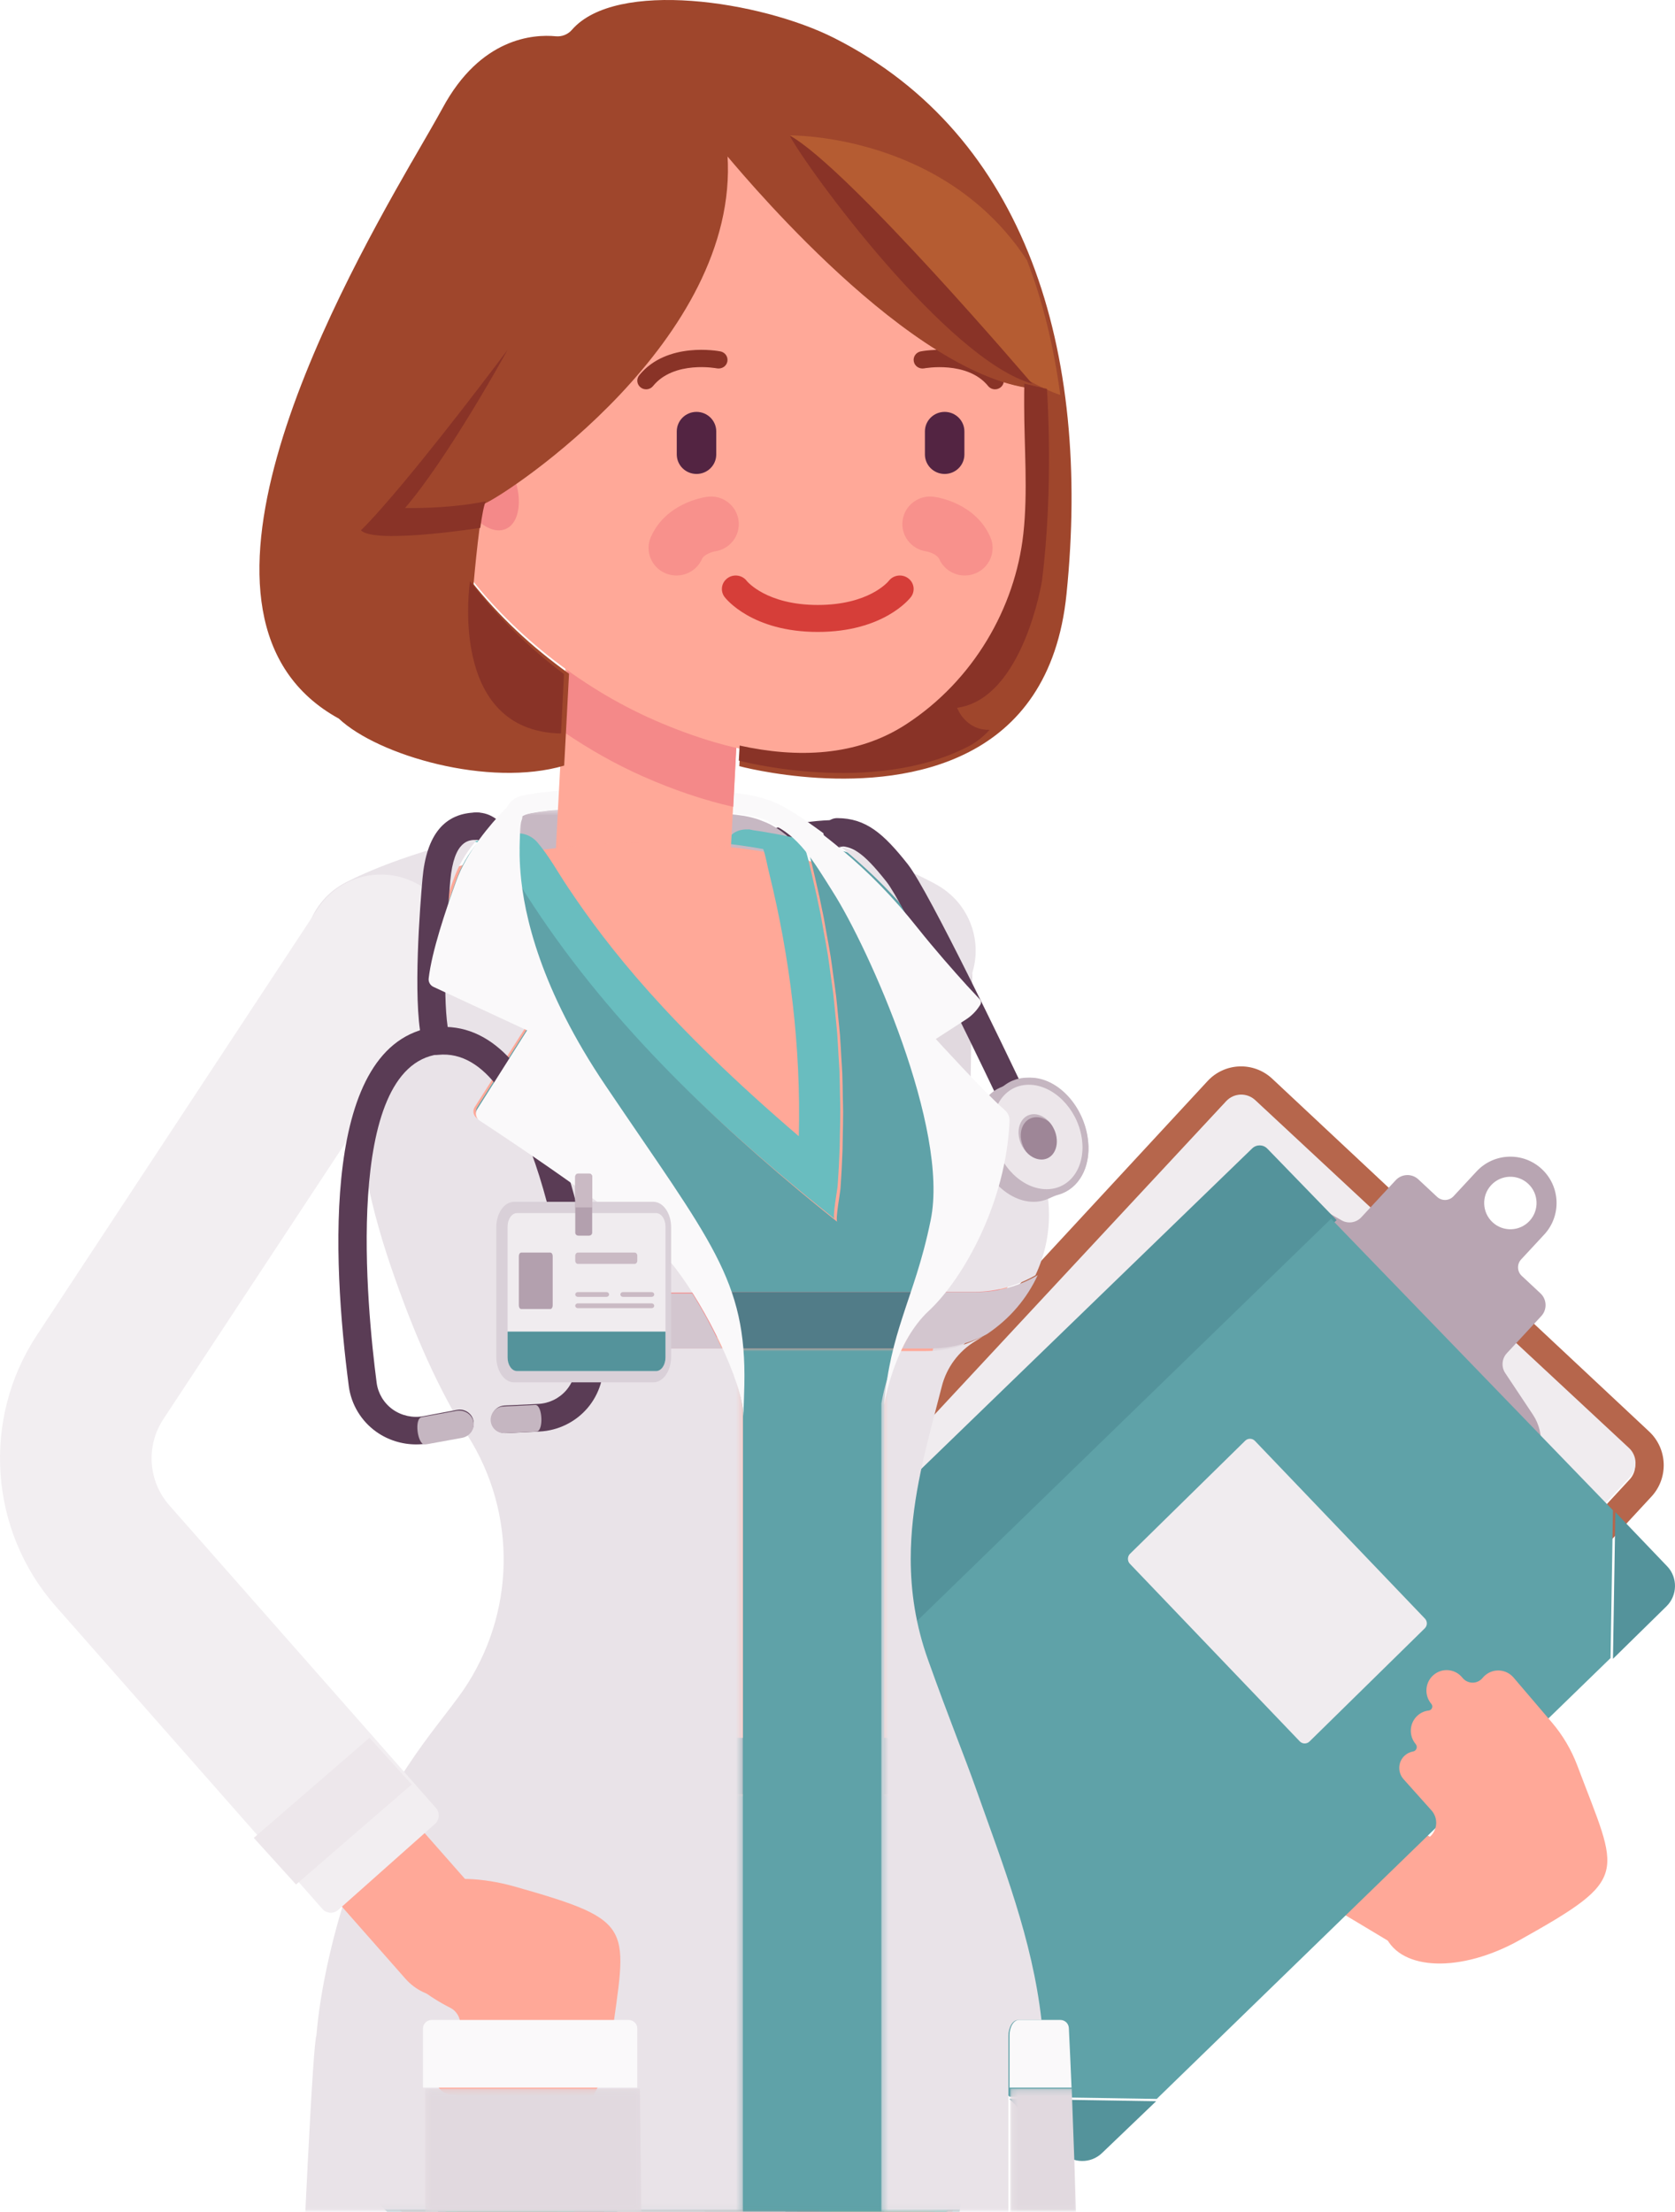 <?xml version="1.0" encoding="UTF-8"?>
<svg width="297px" height="392px" viewBox="0 0 297 392" version="1.1" xmlns="http://www.w3.org/2000/svg" xmlns:xlink="http://www.w3.org/1999/xlink">
    <!-- Generator: sketchtool 50.2 (55047) - http://www.bohemiancoding.com/sketch -->
    <title>0D87F4AD-8EA9-47A0-ABF9-7753CF61BD76</title>
    <desc>Created with sketchtool.</desc>
    <defs>
        <polygon id="path-1" points="0.499 0.402 73.671 0.402 73.671 248.97 0.499 248.97"></polygon>
        <polygon id="path-3" points="0.256 0.479 134.463 0.479 134.463 23.982 0.256 23.982"></polygon>
        <polygon id="path-5" points="0.513 0.251 130.698 0.251 130.698 25.962 0.513 25.962"></polygon>
        <polygon id="path-7" points="0.45 0.507 87.057 0.507 87.057 23.982 0.45 23.982"></polygon>
        <polygon id="path-9" points="0.224 0.282 89.77 0.282 89.77 25.962 0.224 25.962"></polygon>
        <polygon id="path-11" points="0.333 0.509 27.537 0.509 27.537 23.982 0.333 23.982"></polygon>
        <polygon id="path-13" points="0.74 0.509 27.466 0.509 27.466 23.982 0.74 23.982"></polygon>
        <polygon id="path-15" points="0.735 0.329 125.566 0.329 125.566 242.97 0.735 242.97"></polygon>
        <polygon id="path-17" points="0.1 0.287 30.767 0.287 30.767 25.962 0.1 25.962"></polygon>
        <polygon id="path-19" points="0.513 0.287 30.693 0.287 30.693 25.962 0.513 25.962"></polygon>
        <polygon id="path-21" points="0.926 0.667 120.284 0.667 120.284 74.969 0.926 74.969"></polygon>
        <polygon id="path-23" points="0.18 0.997 31.711 0.997 31.711 153.969 0.18 153.969"></polygon>
        <polygon id="path-25" points="0.395 0.341 82.735 0.341 82.735 243.968 0.395 243.968"></polygon>
        <polygon id="path-27" points="0.263 0.783 35.651 0.783 35.651 157.972 0.263 157.972"></polygon>
        <polygon id="path-29" points="0.12 0.169 11.989 0.169 11.989 21.962 0.12 21.962"></polygon>
        <polygon id="path-31" points="0.371 0.17 38.878 0.17 38.878 21.962 0.371 21.962"></polygon>
    </defs>
    <g id="Page-1" stroke="none" stroke-width="1" fill="none" fill-rule="evenodd">
        <g id="frontpage-ui" transform="translate(-195, -1961)">
            <g id="block-3" transform="translate(0, 1900)">
                <g id="illustration" transform="translate(195, 61)">
                    <path d="M105.81,158 C114.681,158 122.545,155.806 130.15,153.683 C136.604,151.883 142.699,150.183 148.526,150.183 C149.893,150.183 151,149.098 151,147.758 C151,146.419 149.893,145.334 148.526,145.334 C142.009,145.334 135.591,147.124 128.797,149.02 C121.516,151.049 113.989,153.151 105.81,153.151 C95.104,153.151 92.247,149.799 90.163,147.352 C88.822,145.781 87.303,144 84.474,144 C83.107,144 82,145.085 82,146.425 C82,147.764 83.11,148.849 84.474,148.849 C84.904,148.849 85.222,149.121 86.366,150.462 C88.769,153.282 92.793,158 105.81,158" id="Fill-1" fill="#5A3C55"></path>
                    <path d="M150.754,163.787 C149.901,165.216 149.401,166.884 149.374,168.669 L148.005,259.46 C147.766,275.179 155.98,289.956 169.441,298.022 L247.181,344.608 C251.824,347.39 257.836,345.872 260.612,341.218 C263.387,336.564 261.871,330.535 257.231,327.754 L179.489,281.168 C172.015,276.689 167.455,268.486 167.588,259.759 L168.957,168.965 C169.038,163.543 164.722,159.082 159.314,159.001 C155.686,158.946 152.489,160.875 150.754,163.787" id="Fill-3" fill="#FFA898"></path>
                    <path d="M167.344,300.878 L229.128,337.715 C230.086,338.285 231.325,337.974 231.898,337.018 L243.714,317.299 C244.286,316.344 243.974,315.107 243.017,314.535 L181.233,277.7 C174.852,273.895 170.962,266.942 171.059,259.507 L172.455,168.708 C172.495,165.101 171.15,161.695 168.631,159.108 C166.111,156.515 162.745,155.055 159.106,155.001 C154.302,154.937 149.762,157.439 147.288,161.567 C146.064,163.612 145.413,165.94 145.38,168.294 L144.005,259.106 C143.747,276.141 152.684,292.136 167.344,300.878" id="Fill-5" fill="#E1D9DF"></path>
                    <polygon id="Fill-7" fill="#D6CBD3" points="214 329.262 223.395 335 237 311.738 227.606 306"></polygon>
                    <path d="M199.584,358.751 C198.216,360.229 195.915,360.311 194.443,358.936 L128.216,296.971 C126.746,295.595 126.664,293.281 128.032,291.803 L217.416,195.251 C218.784,193.772 221.085,193.689 222.555,195.064 L288.783,257.03 C290.254,258.405 290.336,260.72 288.968,262.197 L199.584,358.751 Z M292.414,253.715 L225.584,191.185 C222.304,188.117 217.171,188.302 214.119,191.599 L124.174,288.759 C121.122,292.056 121.306,297.216 124.586,300.285 L191.416,362.815 C194.696,365.883 199.829,365.698 202.881,362.401 L292.826,265.243 C295.878,261.944 295.694,256.784 292.414,253.715 Z" id="Fill-9" fill="#B6664C"></path>
                    <path d="M288.84,256.63 L222.566,194.975 C221.095,193.606 218.792,193.689 217.422,195.16 L127.976,291.228 C126.606,292.699 126.689,295.001 128.16,296.371 L194.434,358.025 C195.905,359.393 198.208,359.312 199.578,357.841 L289.026,261.772 C290.394,260.301 290.311,257.998 288.84,256.63" id="Fill-11" fill="#F0ECEF"></path>
                    <path d="M210.479,326.197 L159.748,279.434 C159.088,278.825 158.053,278.861 157.439,279.516 C156.823,280.171 156.86,281.194 157.521,281.804 L208.253,328.566 C208.914,329.175 209.947,329.139 210.561,328.484 C211.177,327.829 211.14,326.805 210.479,326.197" id="Fill-13" fill="#CABAC4"></path>
                    <path d="M215.479,319.197 L164.748,272.434 C164.087,271.825 163.054,271.861 162.438,272.516 C161.822,273.171 161.861,274.194 162.52,274.804 L213.253,321.566 C213.914,322.175 214.947,322.139 215.563,321.484 C216.177,320.829 216.14,319.805 215.479,319.197" id="Fill-15" fill="#CABAC4"></path>
                    <path d="M221.479,313.197 L170.748,266.434 C170.087,265.825 169.052,265.861 168.438,266.516 C167.822,267.171 167.861,268.194 168.52,268.804 L219.253,315.566 C219.914,316.175 220.947,316.139 221.563,315.484 C222.177,314.829 222.14,313.805 221.479,313.197" id="Fill-17" fill="#CABAC4"></path>
                    <path d="M227.479,307.197 L176.748,260.434 C176.086,259.824 175.053,259.861 174.439,260.517 C173.823,261.171 173.86,262.195 174.521,262.804 L225.253,309.566 C225.914,310.175 226.947,310.139 227.561,309.484 C228.177,308.829 228.14,307.805 227.479,307.197" id="Fill-19" fill="#CABAC4"></path>
                    <path d="M233.479,301.197 L182.747,254.434 C182.086,253.824 181.053,253.861 180.439,254.517 C179.823,255.171 179.86,256.195 180.521,256.803 L231.252,303.566 C231.914,304.175 232.947,304.139 233.561,303.484 C234.177,302.829 234.14,301.805 233.479,301.197" id="Fill-21" fill="#CABAC4"></path>
                    <path d="M239.479,294.197 L188.748,247.434 C188.087,246.825 187.052,246.861 186.438,247.516 C185.822,248.171 185.861,249.194 186.52,249.802 L237.253,296.566 C237.914,297.175 238.947,297.139 239.563,296.484 C240.177,295.829 240.14,294.805 239.479,294.197" id="Fill-23" fill="#CABAC4"></path>
                    <path d="M245.479,288.197 L194.748,241.434 C194.086,240.825 193.053,240.861 192.439,241.516 C191.823,242.171 191.86,243.194 192.521,243.804 L243.253,290.566 C243.914,291.176 244.947,291.139 245.561,290.483 C246.177,289.829 246.14,288.805 245.479,288.197" id="Fill-25" fill="#CABAC4"></path>
                    <path d="M250.479,282.197 L199.748,235.434 C199.087,234.825 198.052,234.861 197.438,235.516 C196.822,236.171 196.861,237.194 197.52,237.802 L248.253,284.566 C248.914,285.176 249.947,285.139 250.563,284.483 C251.177,283.829 251.14,282.805 250.479,282.197" id="Fill-27" fill="#CABAC4"></path>
                    <path d="M256.479,276.197 L205.748,229.434 C205.087,228.824 204.052,228.861 203.438,229.517 C202.822,230.171 202.861,231.195 203.52,231.804 L254.253,278.566 C254.914,279.175 255.947,279.139 256.563,278.484 C257.177,277.829 257.14,276.805 256.479,276.197" id="Fill-29" fill="#CABAC4"></path>
                    <path d="M262.479,269.197 L211.747,222.434 C211.086,221.824 210.053,221.861 209.439,222.517 C208.823,223.171 208.86,224.195 209.521,224.804 L260.253,271.566 C260.914,272.176 261.947,272.139 262.561,271.483 C263.177,270.829 263.14,269.805 262.479,269.197" id="Fill-31" fill="#CABAC4"></path>
                    <path d="M264.645,216.621 C262.768,214.871 262.661,211.925 264.409,210.042 C266.156,208.16 269.095,208.054 270.972,209.806 C272.849,211.558 272.954,214.502 271.208,216.386 C269.461,218.268 266.522,218.373 264.645,216.621 M272.915,258.669 L273.177,256.45 C273.414,254.44 272.929,252.411 271.808,250.727 L266.902,243.361 C266.17,242.26 266.286,240.798 267.186,239.83 L273.286,233.257 C274.359,232.103 274.293,230.296 273.142,229.222 L269.826,226.129 C268.993,225.351 268.947,224.044 269.721,223.209 L273.805,218.809 C276.887,215.488 276.701,210.291 273.389,207.201 C270.077,204.111 264.895,204.297 261.811,207.618 L257.729,212.016 C256.953,212.852 255.648,212.899 254.816,212.123 L251.5,209.028 C250.349,207.953 248.547,208.018 247.475,209.173 L241.374,215.746 C240.475,216.714 239.03,216.936 237.882,216.281 L230.202,211.905 C228.447,210.904 226.393,210.564 224.411,210.945 L222.222,211.367 C221.666,211.474 221.216,211.886 221.059,212.431 C220.902,212.978 221.065,213.566 221.48,213.954 L270.395,259.595 C270.811,259.984 271.406,260.103 271.938,259.907 C272.471,259.712 272.848,259.233 272.915,258.669" id="Fill-33" fill="#B8A5B2"></path>
                    <path d="M237,216.24 L129.821,320 L117.537,307.338 C116.805,306.584 116.824,305.385 117.579,304.654 L222.029,203.536 C222.782,202.806 223.985,202.824 224.716,203.578 L237,216.24 Z" id="Fill-35" fill="#54939B"></path>
                    <path d="M205,372.405 L195.382,381.61 C193.402,383.505 190.24,383.457 188.321,381.5 L179,372 L205,372.405 Z" id="Fill-37" fill="#54939B"></path>
                    <polygon id="Fill-39" fill="#5FA2A8" points="285.572 293.866 205.102 372 178.981 371.587 129 319.913 236.018 216 286 267.675"></polygon>
                    <path d="M295.492,284.687 L286,294 L286.421,268 L295.62,277.61 C297.514,279.59 297.446,282.769 295.492,284.687" id="Fill-41" fill="#54939B"></path>
                    <path d="M232.185,308.658 C231.723,309.112 230.943,309.126 230.467,308.629 L200.328,277.14 C199.881,276.67 199.892,275.853 200.355,275.399 L220.793,255.344 C221.285,254.861 222.065,254.902 222.512,255.371 L252.651,286.861 C253.127,287.357 253.115,288.118 252.623,288.603 L232.185,308.658 Z" id="Fill-43" fill="#F0ECEF"></path>
                    <g id="Group-47" transform="translate(91, 143)">
                        <mask id="mask-2" fill="white">
                            <use xlink:href="#path-1"></use>
                        </mask>
                        <g id="Clip-46"></g>
                        <path d="M0.588,4.493 C0.591,4.409 0.594,4.325 0.597,4.246 L0.597,4.245 C0.615,3.799 0.628,3.474 0.63,3.446 C0.652,2.961 0.779,2.592 0.97,2.29 C0.978,2.273 0.978,2.252 0.986,2.237 C0.989,2.232 1,2.229 1.004,2.223 C1.17,1.982 1.393,1.799 1.648,1.645 C1.698,1.617 1.747,1.587 1.799,1.56 C2.062,1.425 2.355,1.315 2.68,1.232 C2.691,1.229 2.7,1.223 2.711,1.22 C2.733,1.217 2.758,1.214 2.78,1.209 C3.394,1.06 4.086,0.965 4.803,0.846 C5.083,0.803 5.372,0.784 5.656,0.746 C5.864,0.718 6.051,0.675 6.266,0.648 C6.448,0.627 6.633,0.63 6.816,0.613 C7.596,0.532 8.372,0.486 9.155,0.456 C9.419,0.447 9.684,0.407 9.946,0.404 L9.951,0.404 C10.196,0.401 10.441,0.401 10.683,0.404 C17.394,0.404 34.304,0.526 40.966,1.607 C41.846,1.758 42.651,1.968 43.415,2.214 C43.667,2.296 43.896,2.401 44.136,2.492 C44.627,2.679 45.11,2.874 45.557,3.102 C45.813,3.232 46.057,3.377 46.301,3.519 C46.698,3.751 47.084,3.996 47.451,4.261 C47.682,4.428 47.913,4.601 48.133,4.781 C48.268,4.889 48.414,4.98 48.545,5.093 C48.521,5.089 48.494,5.084 48.471,5.08 C51.19,7.418 53.247,10.708 55.778,14.733 C56.436,15.763 57.071,16.794 57.583,17.799 C68.831,38.949 75.615,60.98 73.175,72.831 C73.138,73.008 73.102,73.185 73.065,73.361 C71.272,81.918 70.378,90.65 70.378,99.395 L70.378,383.833 L64.903,383.833 L40.184,383.833 L33.973,383.833 L33.973,89.032 C33.973,80.726 31.507,72.59 26.875,65.712 C23.804,61.151 20.132,55.87 15.783,49.449 C4.217,32.422 1.265,19.272 0.655,11.715 L0.655,11.69 C0.63,11.395 0.606,11.077 0.606,10.782 C0.508,9.605 0.483,8.574 0.508,7.715 C0.477,7.654 0.542,5.737 0.588,4.493" id="Fill-45" fill="#C7B8C3" mask="url(#mask-2)"></path>
                    </g>
                    <path d="M140.162,147.867 C138.15,146.189 135.764,145.032 132.501,144.493 C125.793,143.45 108.766,143.331 102.008,143.331 C101.756,143.328 101.512,143.33 101.271,143.331 L101.266,143.331 C99.928,143.344 98.707,143.434 97.559,143.567 C96.3,143.715 95.129,143.913 93.98,144.12 C93.904,144.133 93.828,144.147 93.752,144.16 C92.947,144.304 92.501,144.642 92.242,145.104 C91.95,145.624 91.9,146.304 91.851,147.044 C91.847,147.123 91.841,147.204 91.835,147.283 C89.428,147.667 87.148,148.095 85,148.551 C85.001,148.549 85.001,148.547 85.003,148.547 L85.495,148.072 C86.993,146.627 89.096,144.362 90.164,142.621 C90.68,141.814 91.54,141.222 92.547,141.032 L92.547,141.008 C96.012,140.345 99.525,140.013 103.063,140.013 C131.47,139.941 134.64,140.013 141.521,144.54 C142.012,144.848 142.503,145.204 143.044,145.559 C145.083,146.981 147.074,148.427 148.991,149.991 C148.994,149.994 148.997,149.997 149,150 C146.34,149.244 143.389,148.512 140.162,147.867" id="Fill-48" fill="#FAF9FA"></path>
                    <path d="M129,149.537 L129,149.53 C129.193,147.583 131.207,146.748 133.218,147.066 L137.663,149.502 L138,151 C135.205,150.417 132.21,149.912 129,149.537" id="Fill-50" fill="#69BDBF"></path>
                    <g id="Group-54" transform="translate(36, 368)">
                        <mask id="mask-4" fill="white">
                            <use xlink:href="#path-3"></use>
                        </mask>
                        <g id="Clip-53"></g>
                        <path d="M126.601,1.713 C132.034,4.183 135.331,10.01 134.262,16.086 L116.321,118.292 C107.512,168.473 92.038,217.357 70.329,263.585 L26.114,357.744 C22.974,364.426 14.92,367.344 8.126,364.254 C1.332,361.166 -1.63,353.239 1.508,346.555 L45.725,252.398 C66.44,208.283 81.206,161.638 89.611,113.754 L107.554,11.548 C108.829,4.289 115.84,-0.577 123.215,0.676 C124.414,0.88 125.548,1.233 126.601,1.713" id="Fill-52" fill="#FF9E8D" mask="url(#mask-4)"></path>
                    </g>
                    <g id="Group-57" transform="translate(41, 366)">
                        <mask id="mask-6" fill="white">
                            <use xlink:href="#path-5"></use>
                        </mask>
                        <g id="Clip-56"></g>
                        <path d="M100.482,12.99 L82.607,117.239 C74.255,165.93 59.586,213.369 39.015,258.227 L0.656,341.874 C0.295,342.66 0.644,343.613 1.422,343.974 L26.198,355.509 C26.979,355.872 27.923,355.523 28.283,354.738 L66.643,271.089 C88.335,223.787 103.805,173.777 112.604,122.46 L130.478,18.212 C131.642,11.37 128.107,4.577 121.869,1.671 C120.667,1.112 119.391,0.708 118.066,0.473 C109.797,-0.954 101.898,4.659 100.482,12.99" id="Fill-55" fill="#4C8890" mask="url(#mask-6)"></path>
                    </g>
                    <g id="Group-60" transform="translate(76, 368)">
                        <mask id="mask-8" fill="white">
                            <use xlink:href="#path-7"></use>
                        </mask>
                        <g id="Clip-59"></g>
                        <path d="M13.415,0.516 C19.352,0.299 24.929,4.025 26.76,9.921 L57.548,109.047 C72.664,157.715 81.29,208.196 83.187,259.087 L87.048,362.74 C87.323,370.097 81.526,376.285 74.103,376.558 C66.679,376.83 60.439,371.082 60.164,363.724 L56.303,260.071 C54.493,211.507 46.262,163.338 31.837,116.899 L1.049,17.771 C-1.138,10.731 2.847,3.268 9.946,1.1 C11.099,0.749 12.264,0.559 13.415,0.516" id="Fill-58" fill="#FFA898" mask="url(#mask-8)"></path>
                    </g>
                    <g id="Group-63" transform="translate(75, 366)">
                        <mask id="mask-10" fill="white">
                            <use xlink:href="#path-9"></use>
                        </mask>
                        <g id="Clip-62"></g>
                        <path d="M0.902,20.139 L31.698,121.248 C46.08,168.476 54.286,217.467 56.089,266.847 L59.452,358.931 C59.485,359.795 60.221,360.485 61.074,360.453 L88.262,359.438 C89.118,359.408 89.801,358.664 89.769,357.798 L86.405,265.715 C84.502,213.641 75.858,161.993 60.697,112.223 L29.901,11.112 C27.871,4.482 21.686,0.036 14.841,0.293 C13.521,0.341 12.207,0.564 10.924,0.957 C2.936,3.458 -1.572,12.065 0.902,20.139" id="Fill-61" fill="#54939B" mask="url(#mask-10)"></path>
                    </g>
                    <path d="M101,149.5 C101,156.956 107.044,163 114.5,163 C121.956,163 128,156.956 128,149.5 C128,142.044 121.956,136 114.5,136 C107.044,136 101,142.044 101,149.5" id="Fill-64" fill="#FFA898"></path>
                    <path d="M112.674,176.978 C113.313,177.014 113.942,177.005 114.562,176.963 C122.268,176.441 128.543,170.238 128.964,162.326 L131.978,105.314 C132.432,96.769 125.874,89.477 117.328,89.024 C108.704,88.551 101.49,95.132 101.038,103.675 L98.022,160.688 C97.57,169.232 104.129,176.528 112.674,176.978" id="Fill-66" fill="#FFA898"></path>
                    <path d="M100,129.764 L101.355,103.738 C101.805,95.159 108.943,88.549 117.478,89.024 C125.935,89.479 132.426,96.802 131.978,105.383 L130.018,143 C124.873,141.841 119.494,140.039 113.906,137.561 C109.111,135.435 104.446,132.777 100,129.764" id="Fill-68" fill="#F48989"></path>
                    <g id="Group-72" transform="translate(76, 368)">
                        <mask id="mask-12" fill="white">
                            <use xlink:href="#path-11"></use>
                        </mask>
                        <g id="Clip-71"></g>
                        <path d="M0.333,13.844 C0.333,21.209 6.423,27.18 13.935,27.18 C21.447,27.18 27.537,21.209 27.537,13.844 C27.537,6.48 21.447,0.509 13.935,0.509 C6.423,0.509 0.333,6.48 0.333,13.844" id="Fill-70" fill="#FFA898" mask="url(#mask-12)"></path>
                    </g>
                    <g id="Group-75" transform="translate(142, 368)">
                        <mask id="mask-14" fill="white">
                            <use xlink:href="#path-13"></use>
                        </mask>
                        <g id="Clip-74"></g>
                        <path d="M0.74,13.844 C0.74,21.209 6.723,27.18 14.103,27.18 C21.485,27.18 27.466,21.209 27.466,13.844 C27.466,6.48 21.485,0.509 14.103,0.509 C6.723,0.509 0.74,6.48 0.74,13.844" id="Fill-73" fill="#FFA898" mask="url(#mask-14)"></path>
                    </g>
                    <path d="M58,169 C58,174.524 62.478,179 68,179 C73.522,179 78,174.524 78,169 C78,163.478 73.522,159 68,159 C62.478,159 58,163.478 58,169" id="Fill-76" fill="#FFA898"></path>
                    <path d="M149,169 C149,174.524 153.478,179 159,179 C164.522,179 169,174.524 169,169 C169,163.478 164.522,159 159,159 C153.478,159 149,163.478 149,169" id="Fill-78" fill="#FFA898"></path>
                    <g id="Group-82" transform="translate(57, 149)">
                        <mask id="mask-16" fill="white">
                            <use xlink:href="#path-15"></use>
                        </mask>
                        <g id="Clip-81"></g>
                        <path d="M1.968,24.622 C-0.666,19.88 1.058,13.908 5.82,11.286 C6.633,10.837 26.083,0.329 58.518,0.329 C58.518,0.329 58.519,0.329 58.519,0.329 C58.521,0.329 58.522,0.329 58.522,0.329 C88.621,0.329 106.725,11.019 107.483,11.474 C112.14,14.277 113.633,20.31 110.818,24.947 C109.887,26.481 108.572,27.704 107.039,28.523 C103.931,30.18 102.573,33.907 103.903,37.159 C103.905,37.161 103.905,37.164 103.906,37.167 C105.723,41.614 109.107,45.232 113.433,47.355 C120.619,50.884 125.566,58.244 125.566,66.765 C125.566,76.989 118.442,85.537 108.874,87.812 C106.192,103.414 96.386,123.195 104.802,146.401 C107.432,153.654 109.688,159.423 111.578,164.658 C116.454,175.839 118.59,189.914 118.59,205.681 C118.59,252.407 99.464,254.284 51.256,254.284 C51.256,254.284 2.004,256.282 2.66,215.3 C2.795,206.912 5.565,195.457 7.921,188.237 C14.251,168.845 23.174,160.244 28.232,152.912 C38.365,138.217 38.779,118.84 29.112,103.67 C24.613,96.612 20.185,87.182 15.865,74.576 C11.634,62.221 9.917,51.897 10.259,43.352 C10.506,37.189 8.121,31.198 3.696,26.883 C3.023,26.225 2.438,25.467 1.968,24.622" id="Fill-80" fill="#FFA898" mask="url(#mask-16)"></path>
                    </g>
                    <path d="M111.526,227.258 L168.266,227.258 C172.596,227.258 176.619,225.98 180,223.802 C176.736,231.553 169.036,237 160.054,237 L113.618,237 C101.679,237 92,227.381 92,215.515 C92,215.341 92.022,215.174 92.027,215 C95.502,222.242 102.916,227.258 111.526,227.258" id="Fill-83" fill="#F48989"></path>
                    <g id="Group-87" transform="translate(75, 366)">
                        <mask id="mask-18" fill="white">
                            <use xlink:href="#path-17"></use>
                        </mask>
                        <g id="Clip-86"></g>
                        <path d="M15.434,30.954 C23.89,30.954 30.767,24.075 30.767,15.621 C30.767,7.167 23.89,0.287 15.434,0.287 C6.979,0.287 0.1,7.167 0.1,15.621 C0.1,24.075 6.979,30.954 15.434,30.954" id="Fill-85" fill="#73FFC4" mask="url(#mask-18)"></path>
                    </g>
                    <g id="Group-90" transform="translate(141, 366)">
                        <mask id="mask-20" fill="white">
                            <use xlink:href="#path-19"></use>
                        </mask>
                        <g id="Clip-89"></g>
                        <path d="M15.604,30.954 C23.925,30.954 30.693,24.075 30.693,15.621 C30.693,7.167 23.925,0.287 15.604,0.287 C7.282,0.287 0.513,7.167 0.513,15.621 C0.513,24.075 7.282,30.954 15.604,30.954" id="Fill-88" fill="#73FFC4" mask="url(#mask-20)"></path>
                    </g>
                    <g id="Group-93" transform="translate(57, 317)">
                        <mask id="mask-22" fill="white">
                            <use xlink:href="#path-21"></use>
                        </mask>
                        <g id="Clip-92"></g>
                        <path d="M0.932,47.226 C0.759,58.307 4.086,67.373 10.832,74.203 C23.493,87.027 44.132,88.036 50.14,88.036 C50.905,88.036 51.323,88.011 51.323,88.011 L51.371,88.011 C99.153,88.011 120.284,85.971 120.284,37.62 C120.284,23.874 118.676,11.959 115.497,2.107 C115.219,1.249 114.418,0.667 113.513,0.667 L16.25,0.667 C15.345,0.667 14.505,1.152 14.055,1.934 C11.325,6.683 8.624,12.424 6.276,19.609 C3.912,26.932 1.079,38.527 0.932,47.226" id="Fill-91" fill="#54939B" mask="url(#mask-22)"></path>
                    </g>
                    <path d="M80.073,308 C79.756,308 79.456,308.156 79.264,308.419 C77.283,311.148 75.154,314.26 73,318 L170,318 C169.436,316.251 168.819,314.581 168.13,312.935 C167.612,311.408 167.048,309.858 166.461,308.217 C166.415,308.086 166.294,308 166.161,308 L80.073,308 Z" id="Fill-94" fill="#4B7D88"></path>
                    <path d="M145.537,162.224 C145.723,163.158 145.867,164.085 146.038,165.016 C146.294,166.415 146.565,167.815 146.787,169.204 C146.965,170.325 147.099,171.438 147.255,172.556 C147.422,173.746 147.609,174.94 147.75,176.126 C147.899,177.379 148.003,178.624 148.127,179.872 C148.228,180.912 148.353,181.956 148.436,182.992 C148.542,184.322 148.603,185.647 148.679,186.973 C148.734,187.922 148.811,188.877 148.85,189.824 C148.908,191.213 148.918,192.598 148.943,193.985 C148.958,194.862 148.997,195.743 149,196.616 C149.003,198.151 148.961,199.685 148.925,201.219 C148.911,201.938 148.915,202.66 148.89,203.378 C148.812,205.627 148.693,207.873 148.531,210.118 C148.482,210.826 147.575,215.707 147.968,216 C147.747,215.828 143.553,212.486 141.125,210.459 C121.374,194.079 103.421,176.181 90.214,154.273 C89.062,152.394 87.542,150.71 85.58,149.66 C85.077,149.398 84.55,149.234 84,149.157 C84.006,149.149 84.013,149.144 84.019,149.136 C86.207,148.639 88.537,148.168 91.006,147.748 C92.6,147.477 94.227,148.064 95.278,149.289 C97.397,151.758 98.974,154.711 100.76,157.349 C107.758,167.826 118.432,181.5 141.64,201.38 C142.052,185.654 140.056,169.598 136.393,154.787 C135.682,151.98 135.411,148.27 132.591,147 C136,147.465 139.164,148.075 142.082,148.734 C143.038,150.735 143.455,152.956 143.995,155.178 C144.558,157.539 145.073,159.888 145.537,162.224" id="Fill-96" fill="#69BDBF"></path>
                    <path d="M123.179,229 C122.052,227.205 120.903,225.537 119.786,224.109 C114.892,217.809 90.887,201.974 85.112,198.222 C84.403,197.781 84.207,196.875 84.623,196.212 L93.505,182.265 C93.505,182.265 81.124,176.553 76.915,174.617 C76.279,174.348 75.936,173.71 76.01,173.098 C76.572,168.292 79.02,161.11 80.903,155.937 C81.763,153.544 83.024,151.364 84.638,149.427 C85.185,149.503 85.712,149.669 86.214,149.932 C88.171,150.986 89.688,152.678 90.838,154.565 C104.016,176.568 121.93,194.543 141.637,210.994 C144.061,213.029 148.246,216.386 148.466,216.559 C148.074,216.264 148.98,211.362 149.029,210.65 C149.189,208.396 149.308,206.141 149.386,203.883 C149.411,203.16 149.406,202.436 149.422,201.712 C149.457,200.172 149.499,198.633 149.495,197.091 C149.492,196.211 149.454,195.329 149.438,194.449 C149.414,193.056 149.403,191.664 149.346,190.268 C149.306,189.317 149.23,188.361 149.175,187.406 C149.1,186.074 149.039,184.743 148.934,183.407 C148.849,182.366 148.726,181.318 148.625,180.274 C148.502,179.021 148.398,177.769 148.249,176.513 C148.107,175.32 147.92,174.12 147.755,172.925 C147.599,171.804 147.466,170.686 147.288,169.561 C147.066,168.163 146.796,166.758 146.541,165.354 C146.37,164.418 146.226,163.489 146.041,162.55 C145.576,160.2 145.064,157.842 144.502,155.472 C143.963,153.242 143.547,151.01 142.593,149 C145.502,149.669 148.148,150.404 150.547,151.151 C154.814,154.827 158.817,158.911 162.683,163.758 C165.558,167.341 168.59,170.78 170.932,173.358 C170.692,173.932 170.456,174.51 170.122,175.059 C168.946,177.02 167.259,178.637 165.252,179.717 C163.49,180.647 162.707,182.779 163.467,184.644 C163.467,184.644 163.49,184.668 163.49,184.691 C165.032,188.442 167.87,191.507 171.517,193.295 C174.433,194.734 176.933,196.713 179,199.039 C178.203,211.163 172.51,222.591 167.073,229 L123.179,229 Z" id="Fill-98" fill="#5FA2A8"></path>
                    <g id="Group-102" transform="translate(128, 238)">
                        <mask id="mask-24" fill="white">
                            <use xlink:href="#path-23"></use>
                        </mask>
                        <g id="Clip-101"></g>
                        <path d="M0.18,0.997 L31.711,0.997 C29.776,5.185 28.978,9.227 28.78,10.313 L28.78,37.933 L28.78,173.85 C22.438,174.634 14.241,175.147 3.727,175.186 L3.727,12.574 C3.693,9.834 2.262,5.535 0.18,0.997" id="Fill-100" fill="#5FA2A8" mask="url(#mask-24)"></path>
                    </g>
                    <path d="M124.492,231.521 C124.446,231.441 124.401,231.362 124.355,231.281 C123.909,230.506 123.458,229.742 123.001,229.003 C123.001,229.003 123,229.002 123,229 L167,229 C166.985,229.018 166.972,229.032 166.957,229.048 C166.18,229.976 165.408,230.803 164.66,231.51 C164.157,231.977 163.696,232.487 163.251,233.012 C163.15,233.13 163.052,233.248 162.955,233.368 C162.525,233.899 162.119,234.446 161.742,235.014 C161.723,235.043 161.707,235.073 161.687,235.102 C161.312,235.675 160.967,236.261 160.641,236.855 C160.597,236.94 160.549,237.022 160.505,237.106 C160.167,237.735 159.856,238.367 159.57,238.998 L159.57,239 L128.296,239 L128.295,238.998 C127.179,236.505 125.877,233.949 124.492,231.521" id="Fill-103" fill="#517C88"></path>
                    <g id="Group-107" transform="translate(49, 148)">
                        <mask id="mask-26" fill="white">
                            <use xlink:href="#path-25"></use>
                        </mask>
                        <g id="Clip-106"></g>
                        <path d="M0.395,376.211 C0.395,376.974 0.69,377.711 1.232,378.25 C1.771,378.792 2.484,379.087 3.248,379.087 L79.879,379.087 C81.457,379.087 82.735,377.808 82.735,376.232 L82.735,265.193 L82.735,102.525 C82.7,99.781 81.278,95.483 79.208,90.943 L62.716,90.943 L62.472,90.943 C50.482,90.943 40.764,81.226 40.764,69.24 C40.764,69.064 40.785,68.894 40.789,68.72 C44.28,76.036 51.725,81.103 60.372,81.103 L60.618,81.103 L73.899,81.103 C72.767,79.304 71.613,77.631 70.49,76.197 C65.574,69.88 41.455,54 35.652,50.24 C34.939,49.797 34.742,48.888 35.16,48.224 L44.085,34.237 C44.085,34.237 31.645,28.51 27.416,26.567 C26.776,26.298 26.432,25.659 26.506,25.044 C27.072,20.227 29.531,13.024 31.423,7.837 C32.286,5.437 33.554,3.25 35.175,1.308 C35.181,1.301 35.188,1.293 35.193,1.286 C35.458,0.968 35.71,0.642 35.997,0.341 C21.072,3.634 12.516,8.28 11.976,8.575 C5.435,12.188 3.075,20.422 6.69,26.937 C7.328,28.093 8.115,29.148 9.05,30.059 C12.713,33.648 14.705,38.662 14.508,43.774 C14.138,53.091 16.081,64.079 20.285,76.419 C24.514,88.808 28.964,98.592 33.882,106.358 C42.733,120.272 42.413,138.044 33.095,151.637 C27.971,158.956 18.776,168.187 12.344,187.969 C9.984,195.22 7.747,204.732 7.107,212.746 C5.926,215.132 0.74,342.337 0.395,376.211" id="Fill-105" fill="#E9E3E8" mask="url(#mask-26)"></path>
                    </g>
                    <path d="M125,232 C126.457,234.273 127.826,236.666 129,239 C127.826,236.666 126.454,234.27 125,232" id="Fill-108" fill="#E9E3E8"></path>
                    <path d="M123,229 C123.308,229.649 123.611,230.319 123.911,231 C123.611,230.319 123.308,229.649 123,229" id="Fill-110" fill="#E9E3E8"></path>
                    <path d="M150.399,151.193 C149.93,150.798 149.475,150.386 149,150 C159.784,153.132 165.925,156.704 166.375,156.974 C172.366,160.496 174.613,167.884 171.792,174 C171.609,173.804 171.389,173.562 171.196,173.355 C168.806,170.782 165.713,167.35 162.78,163.774 C158.836,158.937 154.752,154.861 150.399,151.193" id="Fill-112" fill="#E9E3E8"></path>
                    <path d="M180,232 C180.735,231.041 181.401,230.039 182,229 C181.401,230.041 180.735,231.04 180,232" id="Fill-114" fill="#E9E3E8"></path>
                    <path d="M182,229 C182.751,228.034 183.419,227.032 184,226 C183.419,227.032 182.753,228.031 182,229" id="Fill-116" fill="#E9E3E8"></path>
                    <path d="M177,234 C177.723,233.37 178.39,232.701 179,232 C178.39,232.702 177.723,233.369 177,234" id="Fill-118" fill="#E9E3E8"></path>
                    <path d="M172.787,228.953 L171.679,228.953 L167.043,228.953 C167.028,228.969 167.015,228.984 167,229 C167.015,228.984 167.028,228.969 167.043,228.953 C172.509,222.563 178.232,211.17 179.034,199.082 C179.058,198.72 179.097,198.362 179.112,198 C183.492,202.595 186,208.729 186,215.328 C186,219.048 185.166,222.683 183.592,226.024 C180.403,227.854 176.735,228.953 172.787,228.953" id="Fill-120" fill="#E9E3E8"></path>
                    <g id="Group-124" transform="translate(156, 234)">
                        <mask id="mask-28" fill="white">
                            <use xlink:href="#path-27"></use>
                        </mask>
                        <g id="Clip-123"></g>
                        <path d="M0.263,14.741 C0.459,13.658 1.247,9.628 3.157,5.452 L6.96,5.452 L8.058,5.452 C11.662,5.452 15.038,4.529 18.023,2.959 C19.044,2.284 19.997,1.556 20.88,0.783 C19.693,1.825 18.427,2.811 16.99,3.669 C14.004,5.449 11.846,8.35 10.993,11.729 C10.623,13.201 10.246,14.637 9.926,15.844 C7.804,23.978 5.485,32.797 5.485,42.279 C5.485,48.036 6.339,54.014 8.584,60.262 C12.412,70.97 15.042,77.344 16.919,82.646 C21.954,96.862 27.032,109.662 28.666,124.011 L24.512,124.011 C23.56,124.011 22.804,125.285 22.804,126.852 L22.804,136.383 L22.804,169.802 C22.804,172.668 23.755,175.289 25.269,176.661 C26.918,178.116 28.975,179.059 31.179,179.529 C31.429,179.582 31.676,179.562 31.916,179.51 C33.634,219.265 35.452,270.186 35.651,289.777 C35.651,291.365 34.395,292.643 32.82,292.643 L3.097,292.643 C1.532,292.643 0.263,291.37 0.263,289.798 L0.263,177.795 L0.263,42.279 L0.263,14.741 Z" id="Fill-122" fill="#E9E3E8" mask="url(#mask-28)"></path>
                    </g>
                    <path d="M161,237 C161.219,236.323 161.451,235.653 161.703,235 C161.451,235.653 161.219,236.323 161,237" id="Fill-125" fill="#E9E3E8"></path>
                    <path d="M162,236 C162.252,235.31 162.526,234.646 162.814,234 C162.527,234.646 162.252,235.31 162,236" id="Fill-127" fill="#E9E3E8"></path>
                    <path d="M160,239 C160.191,238.333 160.401,237.666 160.628,237 C160.402,237.664 160.191,238.333 160,239" id="Fill-129" fill="#E9E3E8"></path>
                    <path d="M163,232.992 C163.299,232.645 163.609,232.309 163.947,232 C163.609,232.309 163.298,232.645 163,232.992" id="Fill-131" fill="#E9E3E8"></path>
                    <path d="M164.944,239 L163.836,239 L160,239 C160.286,238.368 160.601,237.734 160.937,237.105 C160.983,237.02 161.03,236.938 161.076,236.855 C161.401,236.261 161.749,235.673 162.125,235.1 C162.144,235.071 162.161,235.042 162.179,235.013 C162.555,234.445 162.965,233.896 163.395,233.366 C163.492,233.244 163.592,233.128 163.692,233.009 C164.136,232.483 164.602,231.974 165.105,231.506 C165.857,230.799 166.63,229.97 167.409,229.044 C167.424,229.026 167.437,229.012 167.452,228.995 L172.09,228.995 L173.195,228.995 C177.143,228.995 180.811,227.872 184,226 C183.533,227.014 182.996,227.998 182.391,228.947 C182.384,228.959 182.375,228.973 182.366,228.986 C181.763,229.928 181.093,230.836 180.353,231.704 C180.344,231.715 180.334,231.728 180.323,231.739 C179.579,232.612 178.764,233.443 177.881,234.228 C177.876,234.231 177.875,234.234 177.87,234.237 C176.981,235.025 176.02,235.768 174.989,236.456 C171.981,238.059 168.577,239 164.944,239" id="Fill-133" fill="#D3C6CF"></path>
                    <path d="M122.754,229.26 C123.208,229.981 123.655,230.725 124.097,231.48 C124.141,231.558 124.187,231.635 124.231,231.713 C125.602,234.076 126.893,236.569 128,238.999 L128,239 L111.699,239 L111.457,239 C99.606,239 90,229.38 90,217.515 C90,217.341 90.021,217.173 90.025,217 C93.476,224.242 100.834,229.259 109.382,229.259 L109.625,229.259 L122.753,229.259 C122.754,229.259 122.754,229.26 122.754,229.26" id="Fill-135" fill="#D3C6CF"></path>
                    <path d="M179,370 L179,360.756 C179,359.235 179.744,358 180.681,358 L184.77,358 L188.006,358 C188.816,358 189.481,358.627 189.522,359.43 C189.684,362.657 189.834,366.176 190,370 L179,370 Z" id="Fill-137" fill="#FAF9FA"></path>
                    <g id="Group-141" transform="translate(179, 370)">
                        <mask id="mask-30" fill="white">
                            <use xlink:href="#path-29"></use>
                        </mask>
                        <g id="Clip-140"></g>
                        <path d="M8.294,43.723 C6.144,43.249 4.137,42.297 2.527,40.828 C1.049,39.442 0.12,36.796 0.12,33.903 L0.12,0.169 L11.029,0.169 C11.338,8.059 11.647,17.209 11.981,27.894 L11.981,27.993 C12.037,31.02 11.835,39.912 10.153,42.874 C9.901,43.318 9.479,43.6 9.015,43.704 C8.78,43.756 8.538,43.777 8.294,43.723" id="Fill-139" fill="#E1D9DF" mask="url(#mask-30)"></path>
                    </g>
                    <path d="M60.479,161.465 C59.851,162.024 59.286,162.672 58.8,163.407 L8.924,239.103 C0.009,252.634 1.261,270.569 11.971,282.719 L71.878,350.685 C75.461,354.75 81.65,355.129 85.698,351.532 C89.747,347.931 90.124,341.718 86.542,337.653 L26.634,269.687 C21.789,264.19 21.221,256.076 25.257,249.952 L75.131,174.258 C78.115,169.729 76.878,163.629 72.368,160.633 C68.591,158.124 63.717,158.588 60.479,161.465" id="Fill-142" fill="#FFA898"></path>
                    <path d="M108.321,362.087 C107.926,365.058 107.029,367.921 105.645,370.589 L100.821,379.878 C99.903,381.652 97.724,382.34 95.956,381.414 C95.77,381.318 95.597,381.207 95.437,381.086 C94.894,380.673 94.199,380.522 93.535,380.67 C92.871,380.819 92.304,381.254 91.99,381.859 L91.889,382.052 C90.971,383.826 88.793,384.513 87.024,383.59 C85.453,382.769 84.735,380.952 85.242,379.312 C85.305,379.108 85.387,378.906 85.492,378.709 C85.615,378.471 85.597,378.186 85.446,377.966 C85.293,377.749 85.034,377.633 84.769,377.666 C84.077,377.753 83.354,377.641 82.685,377.293 C80.916,376.37 80.242,374.185 81.149,372.412 C81.282,372.154 81.267,371.846 81.11,371.605 C80.951,371.363 80.676,371.227 80.389,371.246 C79.849,371.281 79.294,371.168 78.784,370.887 C77.355,370.1 76.842,368.308 77.62,366.866 L81.207,360.327 C81.635,359.549 81.726,358.632 81.465,357.786 C81.203,356.939 80.609,356.237 79.82,355.837 C72.045,351.898 67.109,345.785 68.134,340.529 C69.434,333.876 79.792,331.113 91.269,334.362 C113.217,340.58 111.058,341.362 108.321,362.087" id="Fill-144" fill="#FFA898"></path>
                    <path d="M9.88,284.683 L57.154,338.32 C57.888,339.154 59.155,339.231 59.986,338.494 L77.118,323.269 C77.946,322.53 78.024,321.257 77.29,320.424 L30.016,266.786 C26.273,262.54 25.839,256.272 28.951,251.54 L78.772,175.952 C80.756,172.944 81.441,169.351 80.722,165.793 C79.998,162.272 77.969,159.226 74.972,157.233 C69.893,153.879 63.182,154.339 58.644,158.372 C57.745,159.17 56.98,160.08 56.334,161.049 L6.526,236.655 C-3.296,251.55 -1.913,271.302 9.88,284.683" id="Fill-146" fill="#F2EEF1"></path>
                    <polygon id="Fill-148" fill="#EDE7EB" points="45 325.732 52.492 334 73 316.268 65.508 308"></polygon>
                    <path d="M178.578,195 C178.934,195 179.295,194.92 179.636,194.749 C180.841,194.152 181.34,192.67 180.755,191.441 C179.128,188.027 164.736,157.944 160.965,153.173 C156.679,147.752 153.565,145 148.425,145 C147.085,145 146,146.109 146,147.475 C146,148.841 147.085,149.951 148.425,149.951 C151.078,149.951 152.883,150.83 157.191,156.282 C160.091,159.949 172.036,184.47 176.396,193.608 C176.816,194.49 177.678,195 178.578,195" id="Fill-150" fill="#5A3C55"></path>
                    <path d="M173.063,199.345 C173.39,196.271 174.952,193.834 177.266,192.795 C177.287,192.786 177.307,192.777 177.328,192.768 C177.309,192.776 177.284,192.787 177.266,192.795 C177.284,192.787 177.301,192.779 177.319,192.771 L180.171,191.523 C180.155,191.528 180.139,191.536 180.123,191.543 C180.91,191.19 181.783,191 182.724,191 C187.367,191 191.89,195.656 192.828,201.386 C193.583,205.991 191.792,209.891 188.646,211.242 C188.66,211.238 188.674,211.232 188.687,211.226 L185.834,212.476 C185.463,212.638 185.072,212.764 184.666,212.854 C184.505,212.887 184.34,212.917 184.174,212.94 C183.882,212.978 183.581,213 183.273,213 C182.647,213 182.023,212.915 181.409,212.756 L181.411,212.756 L181.409,212.756 C181.112,212.678 180.817,212.581 180.525,212.47 C179.153,211.942 177.858,211.041 176.743,209.872 C175.687,208.765 174.789,207.417 174.139,205.916 C173.924,205.42 173.735,204.908 173.576,204.381 C173.404,203.813 173.269,203.23 173.172,202.635 C173.045,201.862 172.99,201.109 173.002,200.383 C173.006,200.03 173.028,199.683 173.063,199.345" id="Fill-152" fill="#C5B6C1"></path>
                    <path d="M186.88,205.413 C186.867,205.424 186.853,205.434 186.84,205.445 C186.813,205.465 186.788,205.484 186.763,205.504 C186.755,205.508 186.748,205.514 186.74,205.519 C186.734,205.525 186.726,205.53 186.718,205.534 C186.691,205.554 186.663,205.572 186.633,205.592 L186.598,205.613 C186.555,205.638 186.514,205.664 186.469,205.687 C186.426,205.71 186.384,205.731 186.339,205.752 C186.325,205.758 186.312,205.764 186.298,205.77 C186.266,205.785 186.233,205.799 186.201,205.811 C186.187,205.817 186.171,205.823 186.155,205.828 C186.12,205.841 186.086,205.855 186.051,205.865 L186.052,205.865 C186.04,205.868 186.027,205.874 186.014,205.877 C185.919,205.908 185.819,205.932 185.718,205.95 C185.713,205.952 185.708,205.953 185.703,205.953 C185.649,205.964 185.592,205.973 185.537,205.979 C185.527,205.98 185.519,205.98 185.51,205.982 C185.473,205.985 185.437,205.988 185.399,205.991 C185.383,205.992 185.367,205.994 185.35,205.995 C185.297,205.998 185.244,206 185.19,206 C184.658,206 184.13,205.859 183.637,205.607 C182.376,204.965 181.344,203.6 181.07,202.01 C181.033,201.803 181.011,201.6 181.003,201.4 C181,201.334 181,201.269 181,201.202 C181,201.143 181.002,201.084 181.005,201.025 L181.005,201.01 C181.008,200.945 181.013,200.881 181.017,200.819 C181.019,200.809 181.021,200.798 181.022,200.788 C181.025,200.747 181.032,200.708 181.035,200.667 L181.035,200.668 C181.038,200.652 181.04,200.635 181.043,200.618 L181.041,200.62 C181.049,200.565 181.059,200.512 181.068,200.461 L181.068,200.465 L181.07,200.449 C181.081,200.394 181.092,200.34 181.105,200.287 C181.106,200.282 181.106,200.278 181.108,200.273 C181.122,200.214 181.136,200.157 181.154,200.101 C181.157,200.09 181.16,200.081 181.163,200.071 L181.163,200.072 C181.174,200.034 181.187,199.997 181.198,199.962 L181.198,199.963 C181.203,199.948 181.208,199.933 181.212,199.919 L181.212,199.921 C181.23,199.871 181.247,199.824 181.266,199.776 L181.268,199.77 C181.312,199.662 181.36,199.559 181.412,199.461 C181.417,199.454 181.423,199.445 181.427,199.437 C181.436,199.42 181.446,199.404 181.455,199.387 C181.463,199.372 181.471,199.358 181.479,199.345 C181.479,199.346 181.477,199.346 181.477,199.346 C181.487,199.331 181.496,199.316 181.506,199.299 C181.506,199.299 181.504,199.301 181.504,199.301 C181.528,199.265 181.55,199.228 181.574,199.193 L181.572,199.195 C181.577,199.189 181.582,199.181 181.585,199.175 C181.679,199.041 181.782,198.914 181.893,198.797 C181.898,198.794 181.902,198.79 181.907,198.785 L181.905,198.785 C181.936,198.755 181.966,198.726 181.996,198.697 L181.988,198.706 L182.012,198.682 L182.01,198.684 C182.047,198.65 182.085,198.619 182.123,198.587 L182.121,198.588 C182.132,198.579 182.143,198.57 182.156,198.561 C182.154,198.563 182.153,198.564 182.151,198.566 C182.178,198.543 182.207,198.52 182.237,198.499 L182.235,198.501 L182.283,198.467 C182.308,198.449 182.335,198.431 182.362,198.414 L182.359,198.416 C182.373,198.407 182.389,198.396 182.405,198.387 L182.402,198.389 C182.437,198.368 182.473,198.346 182.508,198.327 C182.508,198.327 182.508,198.327 182.506,198.327 C182.514,198.324 182.519,198.319 182.527,198.316 C182.903,198.112 183.334,198 183.807,198 C184.16,198 184.514,198.064 184.857,198.18 C184.971,198.219 185.083,198.265 185.196,198.316 C185.223,198.328 185.251,198.343 185.278,198.355 C185.329,198.381 185.38,198.407 185.431,198.434 C185.462,198.451 185.492,198.467 185.524,198.484 C185.557,198.504 185.592,198.525 185.624,198.546 C185.751,198.623 185.875,198.706 185.995,198.797 C186.147,198.914 186.293,199.041 186.434,199.175 C186.528,199.268 186.617,199.363 186.706,199.461 C186.791,199.559 186.877,199.662 186.956,199.77 C187.037,199.876 187.113,199.988 187.184,200.101 C187.221,200.157 187.256,200.214 187.291,200.273 C187.326,200.332 187.359,200.391 187.391,200.45 C187.429,200.523 187.467,200.597 187.502,200.671 C187.525,200.72 187.548,200.77 187.57,200.819 C187.597,200.881 187.624,200.945 187.649,201.01 C187.667,201.055 187.682,201.101 187.7,201.146 C187.716,201.19 187.73,201.234 187.744,201.278 C187.759,201.319 187.773,201.359 187.785,201.4 C187.846,201.6 187.895,201.803 187.93,202.01 C188.134,203.185 187.881,204.238 187.316,204.967 C187.31,204.973 187.303,204.981 187.299,204.988 C187.275,205.017 187.251,205.046 187.227,205.074 C187.218,205.085 187.208,205.097 187.199,205.108 C187.175,205.133 187.151,205.159 187.127,205.185 C187.119,205.192 187.112,205.201 187.104,205.209 C187.067,205.248 187.029,205.285 186.989,205.321 C186.983,205.325 186.978,205.328 186.975,205.333 C186.943,205.36 186.913,205.387 186.88,205.413" id="Fill-154" fill="#9E8697"></path>
                    <path d="M186.194,205.01 C186.187,205.016 186.18,205.022 186.173,205.027 C186.165,205.033 186.159,205.038 186.151,205.042 C186.125,205.06 186.099,205.079 186.071,205.097 C186.059,205.104 186.045,205.114 186.033,205.123 C185.993,205.149 185.951,205.173 185.91,205.196 C185.868,205.219 185.827,205.24 185.784,205.261 C185.77,205.267 185.756,205.273 185.742,205.281 C185.711,205.295 185.681,205.308 185.65,205.32 C185.635,205.326 185.619,205.333 185.605,205.337 C185.573,205.351 185.539,205.363 185.505,205.375 C185.492,205.378 185.481,205.384 185.467,205.387 C185.375,205.418 185.279,205.442 185.181,205.46 C185.176,205.462 185.172,205.463 185.167,205.463 C185.113,205.474 185.059,205.483 185.006,205.489 C184.996,205.491 184.987,205.491 184.98,205.492 C184.944,205.495 184.909,205.5 184.872,205.501 C184.857,205.503 184.841,205.504 184.824,205.506 C184.773,205.509 184.721,205.51 184.669,205.51 C184.152,205.51 183.64,205.369 183.162,205.115 C181.939,204.471 180.94,203.098 180.674,201.5 C180.639,201.292 180.617,201.088 180.609,200.887 C180.606,200.82 180.606,200.755 180.606,200.688 C180.606,200.629 180.608,200.57 180.611,200.51 L180.611,200.495 C180.614,200.43 180.619,200.366 180.623,200.304 C180.625,200.293 180.626,200.282 180.626,200.272 C180.631,200.231 180.635,200.191 180.64,200.152 C180.643,200.135 180.645,200.118 180.648,200.101 C180.654,200.05 180.662,199.998 180.672,199.946 L180.674,199.931 C180.685,199.876 180.695,199.822 180.708,199.768 C180.709,199.764 180.709,199.759 180.711,199.755 C180.725,199.695 180.738,199.638 180.755,199.581 C180.757,199.571 180.762,199.562 180.765,199.551 C180.775,199.515 180.786,199.478 180.797,199.443 C180.803,199.428 180.808,199.413 180.812,199.399 C180.828,199.35 180.845,199.303 180.865,199.255 L180.866,199.249 C180.908,199.141 180.955,199.037 181.006,198.938 C181.011,198.929 181.015,198.922 181.02,198.914 C181.029,198.897 181.038,198.881 181.048,198.864 C181.054,198.85 181.061,198.837 181.069,198.824 C181.078,198.808 181.088,198.792 181.097,198.776 C181.117,198.739 181.14,198.706 181.161,198.671 C181.166,198.665 181.169,198.657 181.174,198.651 C181.263,198.516 181.363,198.388 181.472,198.271 C181.477,198.266 181.481,198.263 181.484,198.259 C181.51,198.231 181.537,198.204 181.563,198.18 L181.587,198.155 C181.621,198.124 181.657,198.092 181.692,198.061 C181.704,198.052 181.715,198.043 181.726,198.034 C181.752,198.013 181.778,197.993 181.804,197.973 L181.849,197.94 C181.873,197.921 181.898,197.905 181.923,197.888 C181.938,197.879 181.953,197.868 181.967,197.859 C181.999,197.838 182.033,197.818 182.067,197.798 C182.073,197.795 182.079,197.791 182.087,197.788 C182.45,197.582 182.868,197.47 183.326,197.47 C183.671,197.47 184.014,197.534 184.344,197.651 C184.457,197.69 184.566,197.736 184.674,197.788 C184.781,197.838 184.887,197.894 184.993,197.956 C185.119,198.032 185.244,198.116 185.365,198.207 C185.393,198.228 185.422,198.25 185.45,198.271 C185.598,198.388 185.739,198.516 185.874,198.651 C185.967,198.742 186.053,198.838 186.137,198.938 C186.222,199.037 186.304,199.141 186.382,199.249 C186.408,199.285 186.434,199.323 186.46,199.361 C186.493,199.41 186.525,199.46 186.557,199.508 C186.573,199.533 186.588,199.557 186.603,199.581 C186.639,199.638 186.673,199.695 186.706,199.755 C186.709,199.762 186.714,199.77 186.719,199.778 C186.799,199.92 186.871,200.069 186.939,200.221 C186.952,200.249 186.965,200.275 186.977,200.304 C187.003,200.366 187.029,200.43 187.054,200.495 C187.066,200.529 187.077,200.562 187.089,200.597 C187.112,200.661 187.135,200.728 187.155,200.793 C187.165,200.825 187.177,200.857 187.186,200.887 C187.245,201.088 187.291,201.292 187.326,201.5 C187.523,202.681 187.278,203.739 186.731,204.472 C186.725,204.48 186.719,204.487 186.713,204.495 C186.691,204.522 186.669,204.55 186.646,204.577 C186.637,204.591 186.625,204.603 186.614,204.616 C186.593,204.641 186.571,204.665 186.548,204.689 C186.54,204.699 186.533,204.708 186.525,204.715 C186.488,204.755 186.451,204.791 186.414,204.828 C186.408,204.832 186.402,204.837 186.397,204.841 C186.368,204.867 186.339,204.893 186.31,204.919 C186.294,204.931 186.28,204.943 186.265,204.954 C186.242,204.974 186.219,204.992 186.194,205.01 M191.839,201.5 C190.963,196.249 186.748,192 182.415,192 C178.081,192 175.284,196.249 176.161,201.5 C177.036,206.752 181.252,211 185.585,211 C189.919,211 192.716,206.752 191.839,201.5" id="Fill-156" fill="#ECE6EA"></path>
                    <path d="M185.573,210.767 C181.271,210.767 177.086,206.627 176.215,201.51 C175.345,196.394 178.122,192.253 182.425,192.253 C186.728,192.253 190.914,196.394 191.783,201.51 C192.653,206.627 189.876,210.767 185.573,210.767 M188.213,211.57 C188.286,211.544 188.358,211.514 188.43,211.486 C191.731,210.119 193.612,206.171 192.82,201.51 C191.833,195.714 187.086,191 182.213,191 C181.225,191 180.309,191.194 179.484,191.55 C179.48,191.551 179.477,191.553 179.474,191.554 C179.472,191.556 179.471,191.556 179.469,191.557 C179.402,191.587 179.336,191.616 179.269,191.647 C179.245,191.659 179.222,191.671 179.199,191.683 L179.064,191.75 C179.037,191.764 179.009,191.779 178.983,191.793 C178.942,191.815 178.903,191.837 178.861,191.859 C178.834,191.875 178.808,191.89 178.78,191.907 C178.739,191.93 178.698,191.955 178.657,191.981 L178.585,192.025 C178.53,192.061 178.475,192.096 178.42,192.133 C178.412,192.138 178.405,192.144 178.397,192.148 C178.333,192.191 178.27,192.235 178.209,192.281 C178.191,192.295 178.173,192.308 178.156,192.321 C178.113,192.352 178.07,192.385 178.029,192.418 C178.005,192.437 177.982,192.455 177.959,192.474 C177.922,192.504 177.884,192.535 177.848,192.564 C177.826,192.585 177.803,192.604 177.78,192.624 L177.672,192.718 C177.651,192.739 177.629,192.757 177.608,192.776 C177.567,192.816 177.525,192.856 177.484,192.896 C177.469,192.909 177.455,192.923 177.441,192.936 C177.386,192.991 177.333,193.046 177.28,193.102 C177.269,193.114 177.258,193.126 177.246,193.138 C177.205,193.182 177.164,193.227 177.122,193.272 C177.105,193.293 177.087,193.314 177.07,193.333 C177.037,193.372 177.003,193.41 176.971,193.45 C176.953,193.472 176.933,193.496 176.915,193.518 C176.883,193.558 176.852,193.597 176.821,193.637 C176.803,193.659 176.786,193.681 176.768,193.705 C176.733,193.752 176.698,193.798 176.663,193.847 C176.652,193.862 176.64,193.878 176.629,193.893 C176.582,193.958 176.538,194.025 176.492,194.093 C176.486,194.101 176.481,194.109 176.476,194.117 C176.438,194.175 176.402,194.231 176.365,194.289 C176.35,194.314 176.336,194.338 176.321,194.363 C176.293,194.409 176.266,194.455 176.238,194.5 C176.225,194.524 176.211,194.548 176.197,194.572 C176.171,194.619 176.144,194.666 176.118,194.715 C176.104,194.74 176.092,194.766 176.078,194.789 C176.05,194.843 176.023,194.895 175.997,194.948 C175.986,194.967 175.976,194.988 175.966,195.007 C175.931,195.081 175.895,195.154 175.861,195.229 C175.855,195.243 175.85,195.255 175.844,195.268 C175.815,195.332 175.788,195.395 175.76,195.459 C175.751,195.481 175.742,195.503 175.733,195.526 C175.71,195.582 175.687,195.637 175.666,195.693 C175.655,195.721 175.644,195.749 175.634,195.777 C175.615,195.826 175.597,195.874 175.58,195.923 C175.568,195.955 175.557,195.988 175.545,196.02 C175.527,196.074 175.51,196.126 175.493,196.177 C175.484,196.206 175.475,196.232 175.466,196.262 C175.415,196.423 175.368,196.588 175.325,196.755 L175.305,196.835 C175.292,196.893 175.276,196.952 175.263,197.011 C175.257,197.04 175.25,197.068 175.244,197.097 C175.232,197.155 175.218,197.214 175.206,197.274 L175.189,197.367 C175.177,197.426 175.166,197.485 175.157,197.546 C175.151,197.573 175.147,197.6 175.142,197.628 C175.128,197.712 175.116,197.797 175.104,197.882 C175.104,197.885 175.102,197.89 175.102,197.894 C175.089,197.986 175.078,198.078 175.067,198.17 C175.064,198.197 175.063,198.225 175.06,198.251 C175.053,198.306 175.047,198.361 175.043,198.417 C175.041,198.45 175.038,198.482 175.035,198.515 C175.031,198.568 175.027,198.623 175.023,198.676 C175.021,198.706 175.02,198.736 175.018,198.767 C175.015,198.823 175.012,198.878 175.011,198.934 C175.009,198.968 175.008,199.002 175.006,199.036 L175.002,199.186 C175.002,199.228 175.002,199.268 175,199.309 C175,199.356 175,199.404 175,199.45 C175,199.494 175.002,199.539 175.002,199.585 C175.002,199.628 175.003,199.672 175.005,199.716 C175.005,199.761 175.006,199.805 175.008,199.851 C175.011,199.899 175.012,199.946 175.014,199.993 C175.015,200.035 175.018,200.076 175.02,200.118 C175.023,200.17 175.027,200.222 175.031,200.275 C175.034,200.313 175.037,200.355 175.04,200.395 C175.044,200.445 175.049,200.496 175.053,200.547 L175.066,200.67 C175.072,200.725 175.078,200.779 175.084,200.833 C175.089,200.872 175.092,200.91 175.098,200.949 C175.105,201.008 175.113,201.067 175.122,201.128 L175.136,201.23 C175.15,201.324 175.165,201.417 175.18,201.51 C175.203,201.645 175.229,201.78 175.257,201.913 C175.261,201.938 175.266,201.964 175.27,201.989 C175.298,202.119 175.327,202.248 175.357,202.375 C175.363,202.401 175.369,202.424 175.376,202.448 C175.44,202.713 175.511,202.974 175.591,203.232 C175.6,203.258 175.608,203.285 175.617,203.312 C175.652,203.427 175.69,203.543 175.73,203.657 C175.737,203.676 175.744,203.697 175.751,203.716 C175.786,203.818 175.823,203.919 175.861,204.021 C175.87,204.044 175.878,204.067 175.887,204.089 C175.931,204.204 175.976,204.318 176.023,204.43 C176.031,204.451 176.04,204.472 176.049,204.492 C176.092,204.593 176.134,204.692 176.179,204.793 C176.188,204.812 176.196,204.833 176.205,204.852 C176.243,204.937 176.283,205.02 176.321,205.104 C176.324,205.107 176.325,205.112 176.327,205.116 C176.37,205.205 176.412,205.292 176.457,205.38 L176.49,205.445 C176.524,205.512 176.557,205.577 176.592,205.642 C176.606,205.669 176.621,205.695 176.635,205.722 C176.667,205.781 176.699,205.839 176.731,205.897 C176.748,205.926 176.765,205.956 176.782,205.986 C176.812,206.04 176.843,206.095 176.875,206.149 C176.893,206.18 176.912,206.212 176.93,206.243 C176.963,206.3 176.999,206.356 177.034,206.412 C177.049,206.437 177.064,206.461 177.08,206.486 C177.13,206.568 177.18,206.648 177.234,206.728 C177.287,206.811 177.341,206.891 177.396,206.971 C177.409,206.991 177.423,207.011 177.437,207.03 C177.477,207.088 177.516,207.146 177.557,207.202 C177.577,207.231 177.599,207.26 177.62,207.289 C177.655,207.338 177.69,207.386 177.725,207.433 C177.748,207.463 177.77,207.492 177.791,207.52 C177.828,207.568 177.863,207.615 177.899,207.661 C177.922,207.691 177.945,207.72 177.97,207.748 C178.006,207.797 178.044,207.845 178.083,207.892 C178.104,207.916 178.124,207.943 178.145,207.966 C178.197,208.03 178.251,208.094 178.304,208.156 C178.312,208.165 178.319,208.174 178.325,208.181 C178.386,208.252 178.448,208.322 178.51,208.39 C178.528,208.411 178.547,208.431 178.567,208.452 C178.611,208.501 178.657,208.55 178.703,208.599 C178.724,208.622 178.745,208.645 178.767,208.667 C178.809,208.711 178.852,208.754 178.893,208.797 C178.918,208.822 178.942,208.848 178.967,208.871 C179.011,208.916 179.055,208.96 179.101,209.003 C179.127,209.028 179.151,209.054 179.179,209.079 C179.229,209.128 179.281,209.176 179.333,209.224 L179.385,209.271 C179.452,209.334 179.522,209.396 179.591,209.456 C179.614,209.476 179.637,209.496 179.66,209.516 C179.709,209.557 179.756,209.597 179.805,209.639 C179.834,209.662 179.864,209.688 179.893,209.711 C179.939,209.748 179.984,209.784 180.029,209.821 C180.055,209.842 180.081,209.862 180.109,209.883 C180.164,209.926 180.217,209.966 180.271,210.008 C180.293,210.024 180.313,210.04 180.335,210.055 C180.408,210.11 180.481,210.163 180.555,210.213 C180.576,210.23 180.597,210.243 180.617,210.258 C180.674,210.296 180.727,210.335 180.782,210.37 C180.811,210.391 180.842,210.409 180.871,210.428 C180.918,210.459 180.964,210.49 181.011,210.52 C181.043,210.541 181.075,210.56 181.107,210.581 C181.159,210.613 181.211,210.645 181.263,210.676 C181.287,210.689 181.312,210.705 181.338,210.719 C181.495,210.81 181.654,210.899 181.816,210.982 C181.839,210.994 181.863,211.007 181.887,211.018 C181.944,211.047 182,211.076 182.057,211.104 C182.084,211.117 182.113,211.13 182.141,211.142 C182.199,211.17 182.257,211.197 182.315,211.224 C182.338,211.234 182.361,211.244 182.385,211.255 C182.457,211.286 182.53,211.317 182.604,211.347 C182.614,211.351 182.623,211.356 182.634,211.36 C182.717,211.393 182.797,211.425 182.88,211.456 C182.91,211.468 182.943,211.479 182.975,211.49 C183.019,211.507 183.065,211.523 183.109,211.539 C183.136,211.548 183.164,211.556 183.19,211.566 C183.239,211.581 183.286,211.597 183.335,211.612 C183.367,211.622 183.401,211.631 183.433,211.642 C183.474,211.655 183.515,211.667 183.556,211.679 C183.594,211.69 183.633,211.699 183.671,211.711 C183.707,211.722 183.746,211.73 183.782,211.741 C183.822,211.751 183.86,211.76 183.9,211.769 C183.94,211.779 183.978,211.788 184.017,211.797 C184.054,211.806 184.091,211.813 184.127,211.821 C184.172,211.831 184.216,211.84 184.26,211.847 C184.294,211.855 184.326,211.861 184.359,211.867 C184.404,211.876 184.448,211.883 184.492,211.89 C184.527,211.896 184.564,211.902 184.599,211.908 C184.643,211.914 184.686,211.92 184.73,211.926 C184.764,211.932 184.799,211.936 184.833,211.941 C184.879,211.945 184.923,211.95 184.969,211.956 C185.002,211.959 185.037,211.963 185.072,211.966 C185.118,211.97 185.164,211.973 185.211,211.976 C185.243,211.979 185.276,211.982 185.308,211.984 C185.364,211.988 185.421,211.99 185.479,211.993 C185.5,211.994 185.521,211.996 185.544,211.996 C185.624,211.999 185.703,212 185.782,212 C185.862,212 185.94,211.999 186.018,211.996 C186.039,211.996 186.06,211.994 186.082,211.993 C186.138,211.99 186.195,211.988 186.251,211.985 C186.282,211.982 186.312,211.979 186.344,211.978 C186.387,211.973 186.43,211.97 186.473,211.967 C186.512,211.963 186.553,211.959 186.592,211.954 C186.628,211.95 186.663,211.947 186.699,211.942 C186.728,211.939 186.757,211.935 186.784,211.93 C186.841,211.923 186.894,211.914 186.949,211.905 C186.978,211.901 187.007,211.896 187.036,211.89 C187.088,211.881 187.138,211.873 187.19,211.862 C187.218,211.856 187.244,211.85 187.271,211.844 C187.363,211.825 187.454,211.804 187.544,211.782 C187.564,211.776 187.584,211.77 187.604,211.764 C187.68,211.745 187.755,211.723 187.83,211.701 C187.853,211.693 187.874,211.687 187.896,211.68 C187.984,211.652 188.071,211.624 188.158,211.591 C188.176,211.585 188.195,211.578 188.213,211.57" id="Fill-158" fill="#C5B6C1"></path>
                    <path d="M89.578,254 C89.619,254 89.657,254 89.699,253.999 L95.679,253.712 C98.946,253.556 102.036,252.047 104.159,249.572 C106.281,247.096 107.287,243.822 106.929,240.589 C104.417,217.887 97.313,180.084 77.216,182.076 C75.865,182.209 74.877,183.41 75.012,184.755 C75.145,186.103 76.326,187.101 77.706,186.951 C94.555,185.283 100.583,227.996 102.034,241.126 C102.245,243.024 101.654,244.943 100.411,246.394 C99.17,247.843 97.358,248.728 95.445,248.819 L89.463,249.104 C88.105,249.171 87.056,250.318 87.121,251.668 C87.186,252.979 88.272,254 89.578,254" id="Fill-160" fill="#5A3C55"></path>
                    <path d="M89.338,254 C89.377,254 89.414,254 89.453,253.999 L95.137,253.722 C96.428,253.659 96.202,248.956 94.914,249 L89.229,249.276 C87.938,249.34 86.942,250.447 87.003,251.75 C87.065,253.015 88.098,254 89.338,254" id="Fill-162" fill="#C5B6C1"></path>
                    <path d="M73.788,256 C74.539,256 75.294,255.932 76.039,255.79 L81.98,254.671 C83.329,254.416 84.213,253.136 83.955,251.811 C83.696,250.486 82.378,249.618 81.043,249.873 L75.102,250.993 C73.204,251.35 71.208,250.919 69.635,249.802 C68.074,248.689 67.034,246.965 66.785,245.073 C65.071,232.005 60.797,189.181 77.717,186.864 C79.077,186.679 80.027,185.444 79.837,184.108 C79.647,182.771 78.395,181.83 77.031,182.026 C56.922,184.777 58.887,223.1 61.849,245.698 C62.275,248.92 64.048,251.857 66.717,253.758 C68.781,255.225 71.271,256 73.788,256" id="Fill-164" fill="#5A3C55"></path>
                    <path d="M77.145,186 C77.311,186 77.477,185.984 77.647,185.95 C78.983,185.678 79.842,184.39 79.568,183.073 C78.459,177.805 79.019,165.275 79.834,156.143 C80.488,148.817 83.222,148.845 84.5,148.866 L84.53,148.866 C85.881,148.866 86.986,147.794 87,146.46 C87.015,145.116 85.921,144.015 84.559,144 C78.857,144.049 75.61,147.875 74.914,155.718 C74.484,160.528 73.201,176.787 74.728,184.059 C74.969,185.209 75.997,186 77.145,186" id="Fill-166" fill="#5A3C55"></path>
                    <path d="M75.265,256 C75.426,256 75.59,255.985 75.753,255.956 L81.907,254.837 C83.305,254.584 84.221,253.305 83.954,251.982 C83.686,250.658 82.331,249.783 80.935,250.047 L74.782,251.164 C73.385,251.419 74.055,256 75.265,256" id="Fill-168" fill="#C5B6C1"></path>
                    <path d="M139.166,143.287 C142.564,145.216 146.932,148.629 149.199,150.562 C153.978,154.545 158.392,159.019 162.66,164.404 C165.758,168.288 169.075,172.05 171.464,174.681 C172.026,175.295 172.537,175.836 172.977,176.303 C173.245,176.598 173.463,176.843 173.684,177.065 C173.727,177.108 173.764,177.153 173.798,177.202 C173.974,177.453 173.987,177.785 173.83,178.048 C173.789,178.116 173.742,178.192 173.69,178.273 C173.063,179.248 172.246,180.064 171.274,180.69 L165.929,184.145 C165.929,184.145 174.586,193.66 178.074,196.658 C179.024,197.495 179,198.281 179,198.651 L179,198.7 C178.414,213.033 170.854,226.578 164.71,232.307 C158.953,237.617 157.076,247.23 156.759,249 C157.32,242.436 158.588,237.863 160.05,233.364 C161.636,228.422 163.538,223.555 165.026,216.228 C168.359,200.002 154.067,168.093 147.639,158.011 C144.101,152.372 141.582,148.151 136.802,146.029 C136.455,145.875 136.187,145.578 136.067,145.215 C135.949,144.849 135.987,144.451 136.177,144.117 C136.777,143.058 138.112,142.687 139.166,143.287" id="Fill-170" fill="#FAF9FA"></path>
                    <path d="M76.01,173.408 C76.571,168.582 79.011,161.369 80.889,156.175 C82.763,150.919 87.071,145.982 89.353,143.603 C89.73,143.211 90.251,142.993 90.791,143 C91.333,143.009 91.846,143.244 92.212,143.647 C92.62,144.099 92.737,144.747 92.512,145.316 C92.287,145.886 92.261,146.6 92.211,147.363 C92.163,148.914 92.113,150.539 92.138,150.588 C92.104,151.79 92.196,153.504 92.285,154.576 L92.285,154.6 C92.894,162.182 95.847,175.377 107.412,192.461 C126.103,220.156 132.372,226.778 131.983,245.461 C131.958,246.742 131.885,248.587 131.813,251 C131.739,245.068 125.273,231.872 119.661,224.635 C114.781,218.309 90.845,202.407 85.086,198.639 C84.38,198.198 84.183,197.29 84.596,196.625 C84.598,196.622 84.599,196.621 84.599,196.619 L93.457,182.614 C93.457,182.614 81.11,176.878 76.913,174.934 C76.278,174.664 75.936,174.023 76.01,173.408" id="Fill-172" fill="#FAF9FA"></path>
                    <path d="M68,57.074 C68,28.868 93.347,6 124.609,6 C129.263,6 133.91,6.533 138.417,7.584 C152.136,10.78 164.326,18.728 172.115,29.487 C176.094,34.985 178.565,40.951 180.187,47.333 C182.224,55.367 181.718,63.43 181.718,71.731 C181.718,79.34 182.429,87.274 181.593,94.855 C180.139,108.091 172.696,121.05 160.793,128.872 C147.35,137.703 129.864,133.673 116.113,127.67 C102.643,121.791 90.198,111.772 82.043,100.589 C72.981,88.16 68.28,73.312 68.012,58.474 C68.004,58.008 68,57.541 68,57.074" id="Fill-174" fill="#FFA898"></path>
                    <path d="M84.181,64.21 C87.816,63.292 91.195,65.423 91.806,69.787 C92.561,75.193 89.249,75.576 89.9,80.424 C90.303,83.427 91.489,84.506 91.9,87.465 C92.276,90.135 91.638,93.293 89.225,93.904 C85.265,94.903 80.165,87.961 78.663,81.193 C77.125,74.258 77.988,65.777 84.181,64.21" id="Fill-176" fill="#F48989"></path>
                    <path d="M132.423,102.973 C132.455,103.015 135.895,107.22 144.996,107.22 C154.01,107.22 157.416,103.168 157.593,102.949 C158.404,101.906 159.923,101.688 161.005,102.468 C162.095,103.252 162.324,104.748 161.52,105.811 C161.328,106.064 156.698,112 144.996,112 C133.299,112 128.671,106.064 128.479,105.811 C127.675,104.748 127.907,103.252 128.997,102.468 C130.088,101.684 131.619,101.91 132.423,102.973" id="Fill-178" fill="#D63E39"></path>
                    <path d="M125.402,88.048 C128.108,87.67 130.591,89.566 130.956,92.24 C131.316,94.912 129.419,97.37 126.715,97.726 C126.507,97.753 124.856,98.197 124.462,99.082 C123.647,100.911 121.838,102 119.938,102 C119.274,102 118.599,101.868 117.954,101.587 C115.455,100.504 114.321,97.623 115.419,95.154 C118.072,89.182 124.66,88.147 125.402,88.048" id="Fill-180" fill="#F8918C"></path>
                    <path d="M160.044,92.239 C160.407,89.567 162.885,87.671 165.594,88.048 C166.337,88.146 172.927,89.182 175.582,95.151 C176.678,97.621 175.545,100.501 173.048,101.587 C172.401,101.867 171.727,102 171.064,102 C169.166,102 167.356,100.911 166.542,99.083 C166.193,98.297 164.809,97.819 164.221,97.719 C161.551,97.329 159.685,94.891 160.044,92.239" id="Fill-182" fill="#F8918C"></path>
                    <path d="M113.341,66.513 C118.231,60.492 127.355,62.207 127.741,62.281 C128.59,62.449 129.138,63.255 128.97,64.086 C128.8,64.913 127.995,65.433 127.125,65.289 C127.052,65.269 119.504,63.852 115.792,68.419 C115.484,68.803 115.028,69 114.567,69 C114.225,69 113.88,68.89 113.592,68.665 C112.914,68.139 112.802,67.177 113.341,66.513" id="Fill-184" fill="#893327"></path>
                    <path d="M163.868,65.288 C163.018,65.444 162.196,64.91 162.031,64.081 C161.86,63.252 162.408,62.449 163.256,62.28 C163.64,62.208 172.77,60.492 177.66,66.512 C178.199,67.176 178.085,68.139 177.408,68.667 C177.119,68.89 176.775,69 176.435,69 C175.973,69 175.516,68.801 175.209,68.421 C171.519,63.879 163.945,65.272 163.868,65.288" id="Fill-186" fill="#893327"></path>
                    <path d="M171,76.46 L171,80.546 C171,82.454 169.436,84 167.507,84 L167.499,84 C165.567,84 164,82.451 164,80.539 L164,76.46 C164,74.549 165.567,73 167.499,73 C169.434,73 171,74.549 171,76.46" id="Fill-188" fill="#532442"></path>
                    <path d="M123.509,84 L123.501,84 C121.567,84 120,82.451 120,80.54 L120,76.46 C120,74.549 121.567,73 123.501,73 C125.433,73 127,74.549 127,76.46 L127,80.546 C127,82.455 125.437,84 123.509,84" id="Fill-190" fill="#532442"></path>
                    <path d="M67.94,90.111 C68.654,91.934 69.44,93.683 70.379,95.384 C73.581,101.422 77.992,106.475 83.461,110 C83.461,110 83.658,107.091 83.978,103.443 C84.25,100.362 84.618,96.79 84.988,93.955 C85.308,91.688 85.628,89.913 85.948,89.248 C90.235,87.399 131.183,60.288 128.991,27.433 C129.457,27.853 159.342,65.019 181.985,68.716 C184.891,70.565 186,61.521 186,61.521 C186,61.521 179.004,23.539 156.558,13.877 C139.608,6.582 120.638,-7.048 90.852,15.111 C64.785,34.507 58.971,67.312 67.94,90.111" id="Fill-192" fill="#9F462C"></path>
                    <path d="M60.082,127.362 C67.007,133.898 86.724,139.624 100.035,135.691 L100.355,129.745 L100.897,119.4 C94.315,114.706 88.425,109.178 83.719,103.231 C84.213,97.727 84.975,90.552 85.69,89.078 C89.979,87.234 130.941,60.204 128.75,27.447 C129.216,27.865 159.113,64.921 181.763,68.607 C181.739,69.836 181.739,71.064 181.739,72.316 C181.739,79.912 182.428,87.823 181.591,95.391 C180.137,108.587 172.719,121.512 160.814,129.303 C151.967,135.102 141.365,135.348 131.237,133.111 L131.089,135.789 C131.089,135.789 154.629,142.155 171.807,133.284 C180.507,128.811 187.58,120.408 189.108,105.27 C193.495,62.244 182.008,23.958 147.899,6.73 C134.801,0.132 109.21,-3.704 101.413,5.283 C100.7,6.104 99.634,6.532 98.549,6.428 C94.626,6.052 85.214,6.645 78.469,19.165 C77.284,21.328 75.364,24.645 72.971,28.774 L72.947,28.798 C58.48,53.986 28.163,109.841 60.082,127.362" id="Fill-194" fill="#9F462C"></path>
                    <path d="M99.475,130 L100,119.466 C93.617,114.686 87.905,109.056 83.339,103 C83.339,103 79.25,129.601 99.475,130" id="Fill-196" fill="#893327"></path>
                    <path d="M140,24.001 C140,24.001 167.289,23.544 182.083,46.097 C184.946,53.504 186.869,61.541 188,70 C181.833,67.905 165.129,59.27 140,24.001" id="Fill-198" fill="#B55C32"></path>
                    <path d="M183,68 C183,68 150.397,29.732 140,24 C143.261,30.141 167.896,63.688 183,68" id="Fill-200" fill="#893327"></path>
                    <path d="M131,134.802 C131,134.802 154.515,141.131 171.675,132.309 C173.077,131.577 174.334,130.6 175.466,129.354 C171.158,129.452 169.705,125.445 169.705,125.445 C181.425,123.832 184.747,102.99 184.747,102.99 C186.89,86.252 185.634,68.928 185.634,68.928 L181.622,68 C181.598,69.223 181.598,70.444 181.598,71.689 C181.598,79.239 182.285,87.107 181.449,94.633 C179.997,107.754 172.586,120.606 160.695,128.352 C151.856,134.119 141.267,134.363 131.149,132.139 L131,134.802 Z" id="Fill-202" fill="#893327"></path>
                    <path d="M64,94.001 C64.871,94.814 67.378,95.061 70.433,94.988 C75.424,94.913 81.879,94.05 85.158,93.558 C85.48,91.29 85.804,89.515 86.125,88.849 C86.125,88.849 80.515,90.155 71.823,90.032 C79.248,81.404 89.304,63.282 90,62 C89.105,63.208 76.614,79.9 67.975,89.712 C66.511,91.387 65.169,92.843 64,94.001" id="Fill-204" fill="#893327"></path>
                    <path d="M91.155,245 C89.415,245 88,242.978 88,240.49 L88,217.51 C88,215.022 89.415,213 91.155,213 L115.845,213 C117.585,213 119,215.022 119,217.51 L119,240.49 C119,242.978 117.585,245 115.845,245 L91.155,245 Z" id="Fill-206" fill="#D9D0D8"></path>
                    <path d="M118,217.405 C118,216.077 117.254,215 116.335,215 L91.665,215 C90.746,215 90,216.077 90,217.405 L90,240.595 C90,241.923 90.746,243 91.665,243 L116.335,243 C117.254,243 118,241.923 118,240.595 L118,217.405 Z" id="Fill-208" fill="#F0ECEF"></path>
                    <path d="M92,231.379 C92,231.721 92.187,232 92.417,232 L97.583,232 C97.813,232 98,231.721 98,231.379 L98,222.621 C98,222.279 97.813,222 97.583,222 L92.417,222 C92.187,222 92,222.279 92,222.621 L92,231.379 Z" id="Fill-210" fill="#B3A0AE"></path>
                    <path d="M102,229.425 C102,229.661 102.204,229.852 102.457,229.852 L107.543,229.852 C107.796,229.852 108,229.661 108,229.425 C108,229.191 107.796,229 107.543,229 L102.457,229 C102.204,229 102,229.191 102,229.425" id="Fill-212" fill="#CABAC4"></path>
                    <path d="M102,223.452 C102,223.754 102.205,224 102.458,224 L112.542,224 C112.796,224 113,223.754 113,223.452 L113,222.548 C113,222.246 112.796,222 112.542,222 L102.458,222 C102.205,222 102,222.246 102,222.548 L102,223.452 Z" id="Fill-214" fill="#CABAC4"></path>
                    <path d="M116,229.425 C116,229.19 115.796,229 115.544,229 L110.456,229 C110.203,229 110,229.191 110,229.425 C110,229.661 110.203,229.852 110.456,229.852 L115.543,229.852 C115.796,229.852 116,229.661 116,229.425" id="Fill-216" fill="#CABAC4"></path>
                    <path d="M116,231.427 C116,231.191 115.795,231 115.542,231 L102.457,231 C102.205,231 102,231.191 102,231.427 C102,231.663 102.205,231.852 102.457,231.852 L115.542,231.852 C115.795,231.852 116,231.663 116,231.427" id="Fill-218" fill="#CABAC4"></path>
                    <path d="M90,236 L90,240.592 C90,241.922 90.746,243 91.665,243 L116.335,243 C117.254,243 118,241.922 118,240.592 L118,236 L90,236 Z" id="Fill-220" fill="#54939B"></path>
                    <path d="M104.442,208 L102.558,208 C102.249,208 102,208.235 102,208.522 L102,218.478 C102,218.765 102.249,219 102.558,219 L104.442,219 C104.751,219 105,218.765 105,218.478 L105,208.522 C105,208.235 104.751,208 104.442,208" id="Fill-222" fill="#B3A0AE"></path>
                    <path d="M104.531,208 L102.471,208 C102.212,208 102,208.302 102,208.678 L102,214 L105,214 L105,208.678 C105,208.302 104.791,208 104.531,208" id="Fill-224" fill="#CABAC4"></path>
                    <path d="M279.682,312.923 C278.623,310.12 277.104,307.54 275.157,305.26 L268.375,297.32 C267.083,295.806 264.816,295.636 263.313,296.942 C263.155,297.08 263.014,297.227 262.886,297.384 C262.454,297.91 261.815,298.218 261.138,298.224 C260.461,298.232 259.813,297.94 259.371,297.423 L259.23,297.257 C257.938,295.743 255.672,295.572 254.169,296.879 C252.834,298.04 252.552,299.974 253.416,301.453 C253.523,301.638 253.649,301.816 253.794,301.983 C253.968,302.187 254.016,302.469 253.917,302.717 C253.821,302.965 253.596,303.136 253.332,303.166 C252.642,303.239 251.966,303.516 251.399,304.009 C249.896,305.314 249.739,307.596 251.021,309.115 C251.208,309.334 251.263,309.639 251.165,309.91 C251.067,310.182 250.832,310.379 250.549,310.425 C250.018,310.515 249.506,310.752 249.075,311.144 C247.871,312.239 247.782,314.101 248.863,315.326 L253.824,320.87 C254.413,321.53 254.712,322.403 254.65,323.287 C254.589,324.171 254.173,324.992 253.501,325.561 C246.866,331.186 243.474,338.272 245.662,343.155 C248.434,349.336 259.091,349.645 269.468,343.841 C289.311,332.742 287.041,332.478 279.682,312.923" id="Fill-226" fill="#FFA898"></path>
                    <path d="M75,370 L75,359.503 C75,358.673 75.702,358 76.568,358 L92.569,358 L111.432,358 C112.298,358 113,358.673 113,359.503 L113,370 L112.826,370 L75,370 Z" id="Fill-228" fill="#FAF9FA"></path>
                    <g id="Group-232" transform="translate(75, 370)">
                        <mask id="mask-32" fill="white">
                            <use xlink:href="#path-31"></use>
                        </mask>
                        <g id="Clip-231"></g>
                        <path d="M0.371,0.17 L38.283,0.17 L38.457,0.17 L38.877,33.828 C38.927,36.771 37.319,39.492 34.722,40.853 C26.685,45.156 12.489,45.131 4.5,40.827 C1.953,39.443 0.371,36.797 0.371,33.903 L0.371,0.17 Z" id="Fill-230" fill="#E1D9DF" mask="url(#mask-32)"></path>
                    </g>
                </g>
            </g>
        </g>
    </g>
</svg>